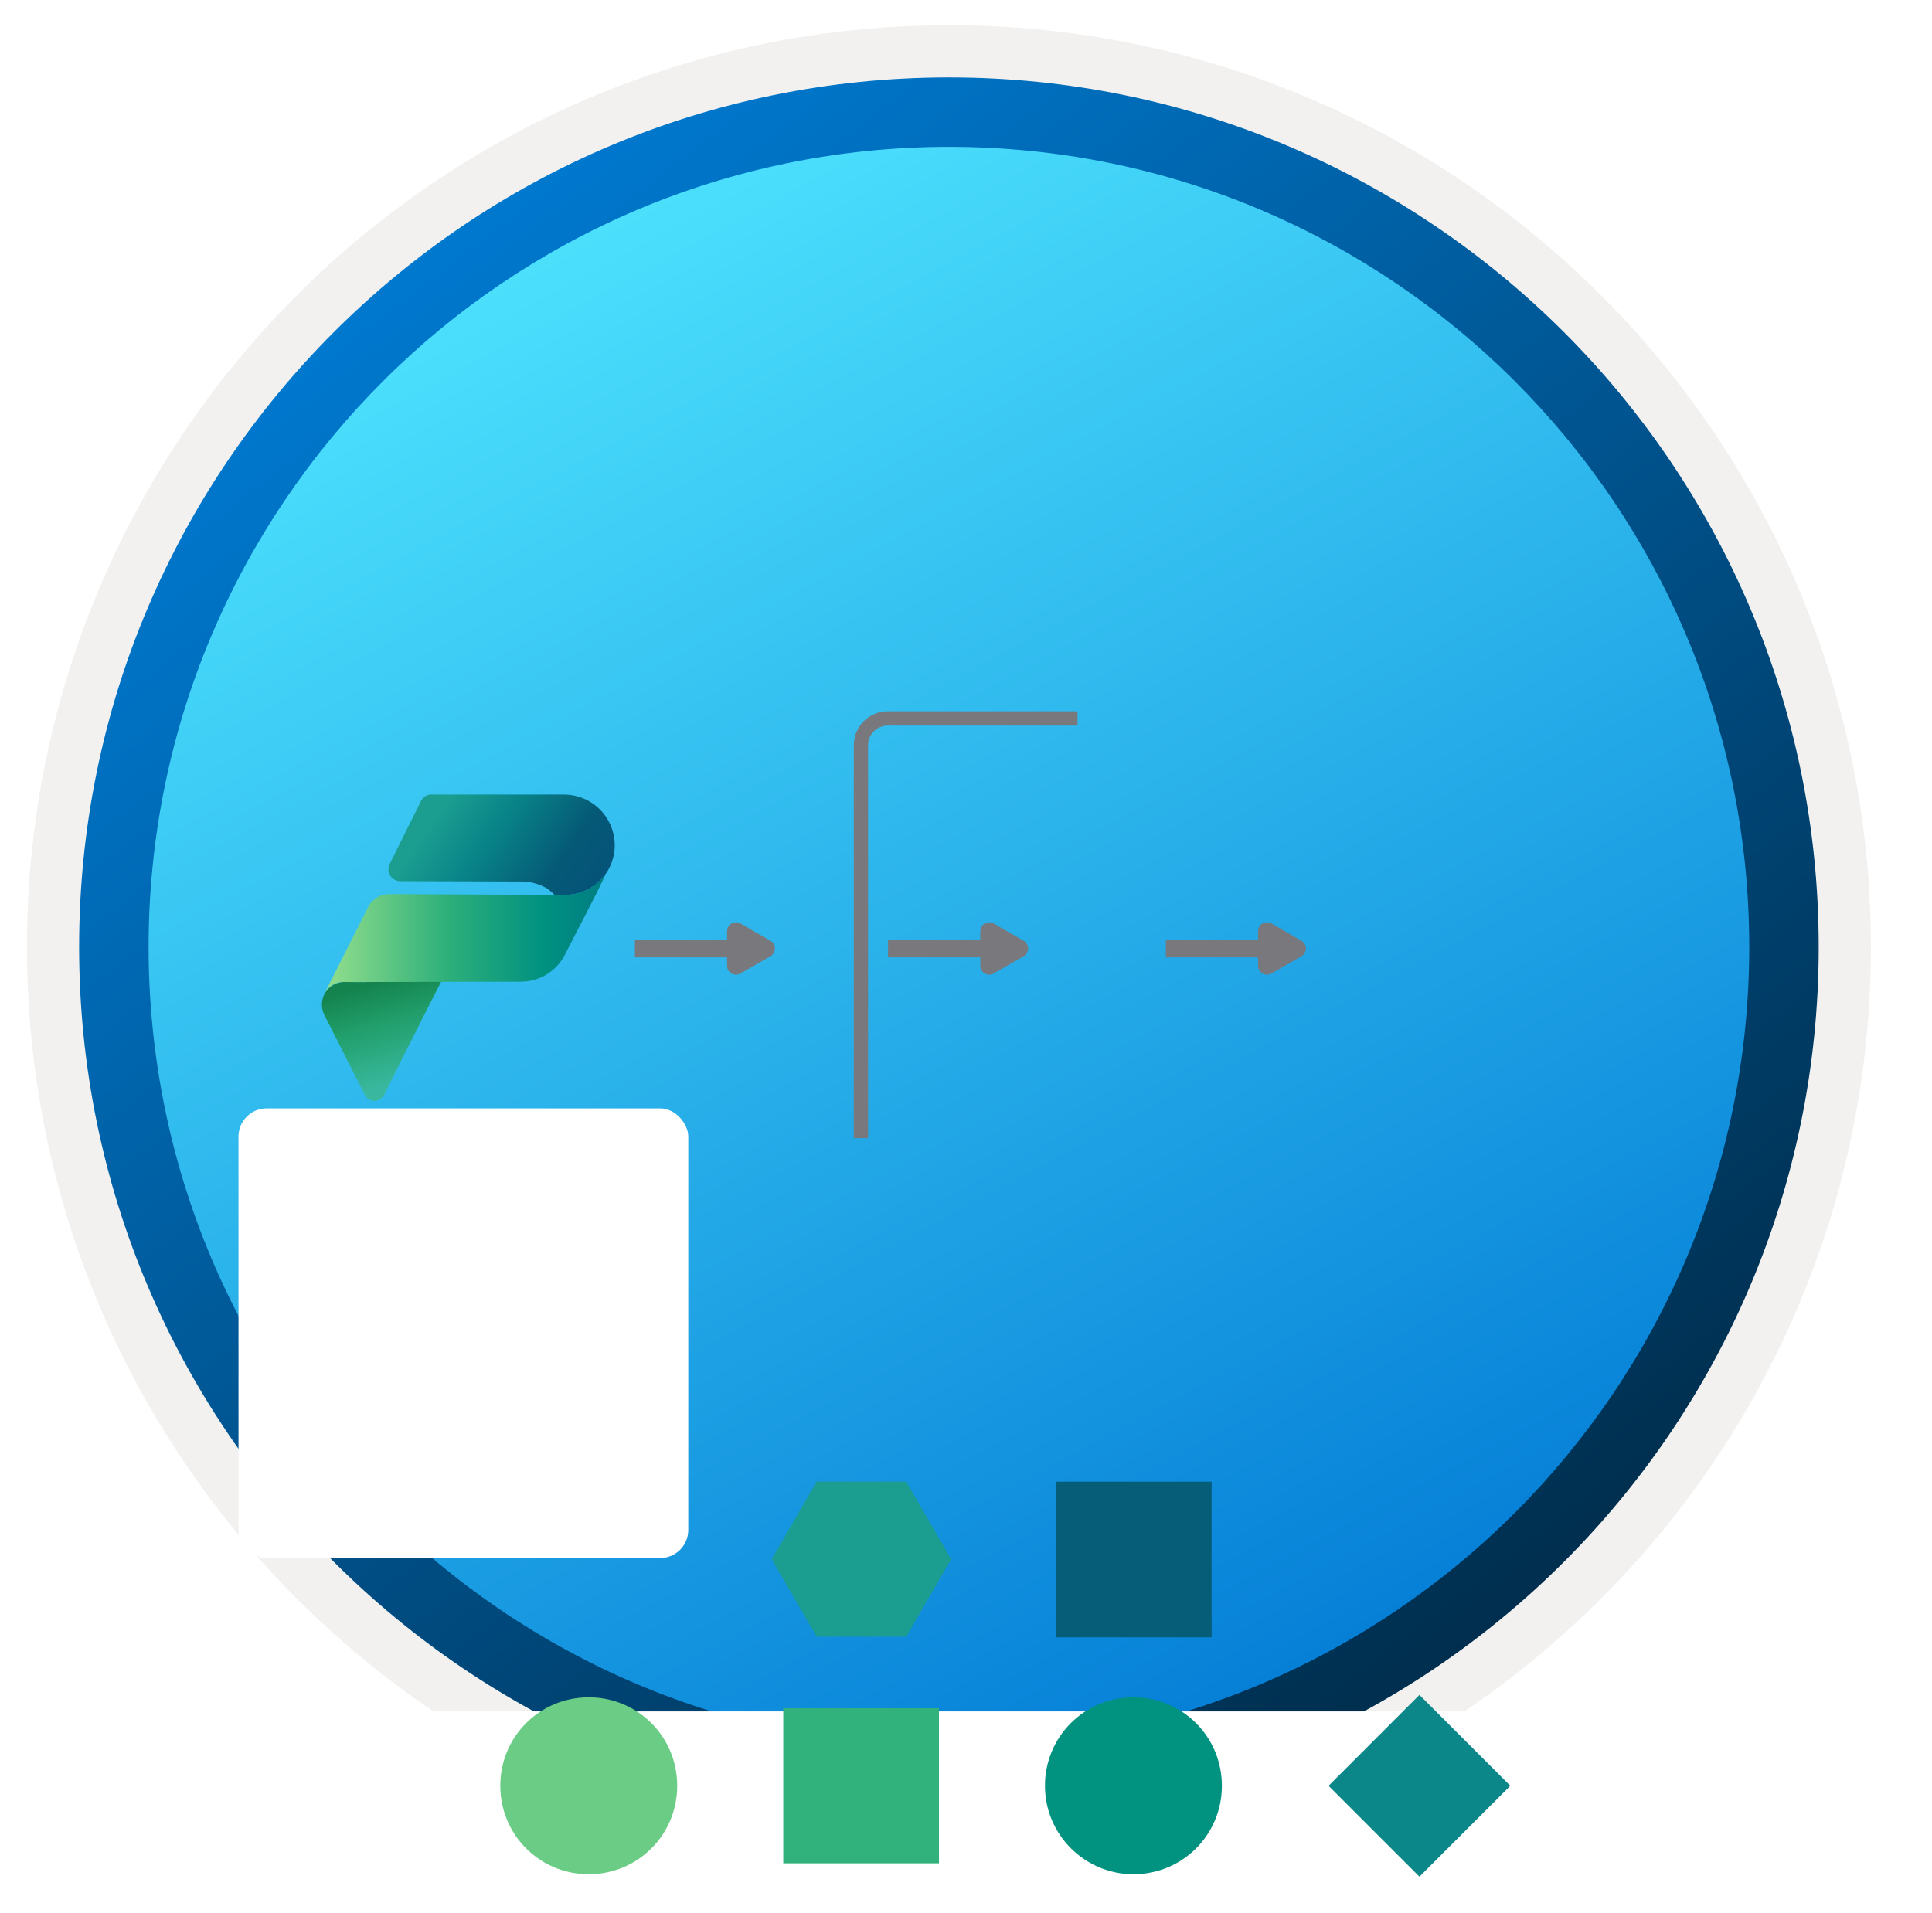 <svg width="103" height="102" viewBox="0 0 103 102" fill="none" xmlns="http://www.w3.org/2000/svg">
<g clip-path="url(#clip0_1626_1190)">
<path d="M50.589 96.851C24.993 96.851 4.238 76.106 4.238 50.5C4.238 24.893 24.993 4.149 50.589 4.149C76.186 4.149 96.94 24.903 96.94 50.5C96.94 76.097 76.186 96.851 50.589 96.851Z" fill="url(#paint0_linear_1626_1190)"/>
<path fill-rule="evenodd" clip-rule="evenodd" d="M96.04 50.5C96.04 75.602 75.691 95.95 50.59 95.95C25.488 95.95 5.139 75.602 5.139 50.5C5.139 25.399 25.488 5.05 50.59 5.05C75.691 5.05 96.04 25.399 96.04 50.5ZM50.59 1.347C77.741 1.347 99.743 23.349 99.743 50.5C99.743 77.651 77.731 99.654 50.59 99.654C23.438 99.654 1.436 77.642 1.436 50.5C1.436 23.349 23.438 1.347 50.59 1.347Z" fill="#F2F1F0"/>
<path fill-rule="evenodd" clip-rule="evenodd" d="M93.257 50.5C93.257 74.067 74.156 93.168 50.589 93.168C27.023 93.168 7.922 74.067 7.922 50.5C7.922 26.933 27.023 7.832 50.589 7.832C74.156 7.832 93.257 26.933 93.257 50.5ZM50.589 4.129C76.196 4.129 96.96 24.893 96.96 50.5C96.96 76.106 76.196 96.871 50.589 96.871C24.983 96.871 4.218 76.106 4.218 50.5C4.218 24.893 24.973 4.129 50.589 4.129Z" fill="url(#paint1_linear_1626_1190)"/>
<g filter="url(#filter0_ddddd_1626_1190)">
<g filter="url(#filter1_ddddd_1626_1190)">
<path d="M83.591 29.473V28.742C83.591 27.837 82.567 27.105 81.298 27.105H19.864C18.595 27.105 17.571 27.837 17.571 28.742V29.555V30.297V72.258C17.571 73.163 18.595 73.895 19.864 73.895H81.315C82.583 73.895 83.608 73.163 83.608 72.258V29.555C83.608 29.526 83.591 29.502 83.591 29.473Z" fill="white"/>
</g>
</g>
<path d="M57.445 38.313H47.326C46.538 38.313 45.899 38.952 45.899 39.739V60.692" stroke="#78787D" stroke-width="0.761" stroke-miterlimit="10" stroke-linejoin="round"/>
<path d="M62.156 50.577H68.537" stroke="#78787D" stroke-width="0.951" stroke-miterlimit="10" stroke-linejoin="round"/>
<path d="M67.072 49.655C67.072 49.289 67.469 49.061 67.786 49.244L69.385 50.168C69.701 50.351 69.701 50.808 69.384 50.991L67.785 51.912C67.468 52.095 67.072 51.866 67.072 51.5V49.655Z" fill="#78787D"/>
<path d="M47.344 50.577H53.724" stroke="#78787D" stroke-width="0.951" stroke-miterlimit="10" stroke-linejoin="round"/>
<path d="M52.261 49.655C52.261 49.289 52.657 49.061 52.974 49.244L54.573 50.168C54.89 50.351 54.89 50.808 54.572 50.991L52.974 51.912C52.657 52.095 52.261 51.866 52.261 51.5V49.655Z" fill="#78787D"/>
<path d="M33.846 50.577H40.227" stroke="#78787D" stroke-width="0.951" stroke-miterlimit="10" stroke-linejoin="round"/>
<path d="M38.762 49.655C38.762 49.289 39.158 49.061 39.475 49.244L41.074 50.168C41.391 50.351 41.391 50.808 41.074 50.991L39.475 51.912C39.158 52.095 38.762 51.866 38.762 51.5V49.655Z" fill="#78787D"/>
<g filter="url(#filter2_ddddd_1626_1190)">
<path d="M64.563 34.319H56.294V42.621H64.595V34.319H64.563Z" fill="#065D78"/>
<path d="M80.519 50.537L75.674 45.691L70.829 50.537L75.674 55.382L80.519 50.537Z" fill="#0B8789"/>
<path d="M50.06 46.401H41.758V54.67H50.06V46.401Z" fill="#31B17C"/>
<path d="M47.798 58.611H44.051C42.792 58.611 41.79 59.613 41.79 60.873V64.62C41.79 65.88 42.792 66.881 44.051 66.881H47.798C49.058 66.881 50.06 65.88 50.06 64.62V60.873C50.06 59.613 49.026 58.611 47.798 58.611Z" fill="#2EAD87"/>
<path d="M48.316 34.319H43.535L41.144 38.454L43.535 42.588H48.316L50.706 38.454L48.316 34.319Z" fill="#1B9D90"/>
<path d="M31.388 55.252C34.004 55.252 36.104 53.153 36.104 50.536C36.104 47.919 34.004 45.82 31.388 45.82C28.771 45.82 26.672 47.919 26.672 50.536C26.672 53.153 28.771 55.252 31.388 55.252Z" fill="#6ACC85"/>
<path d="M60.426 55.252C63.043 55.252 65.142 53.153 65.142 50.536C65.142 47.919 63.043 45.82 60.426 45.82C57.81 45.82 55.71 47.919 55.71 50.536C55.71 53.153 57.842 55.252 60.426 55.252Z" fill="#019280"/>
</g>
<g filter="url(#filter3_ddddd_1626_1190)">
<rect x="12.715" y="38.105" width="23.979" height="23.979" rx="1.5" fill="white"/>
</g>
<path d="M24.044 51.398C23.974 51.38 21.56 56.213 20.478 58.388C20.43 58.483 20.357 58.563 20.266 58.62C20.175 58.675 20.071 58.705 19.964 58.704C19.858 58.704 19.753 58.674 19.663 58.617C19.573 58.56 19.5 58.479 19.453 58.383L17.291 54.119C17.197 53.934 17.152 53.727 17.161 53.519C17.17 53.312 17.233 53.109 17.343 52.933C17.452 52.756 17.606 52.611 17.788 52.511C17.971 52.411 18.176 52.359 18.384 52.362L19.508 52.374L21.935 51.535L24.044 51.398Z" fill="url(#paint2_linear_1626_1190)"/>
<path d="M22.45 42.705L20.771 46.081C20.724 46.177 20.702 46.283 20.707 46.39C20.712 46.496 20.744 46.6 20.8 46.691C20.857 46.782 20.935 46.856 21.028 46.909C21.121 46.961 21.226 46.988 21.333 46.989L28.056 47.008C28.056 47.008 28.782 47.099 29.236 47.428C29.689 47.757 29.95 48.244 29.95 48.244L29.995 47.723H30.131C30.832 47.723 31.504 47.444 31.999 46.949C32.495 46.453 32.773 45.781 32.773 45.08C32.773 44.362 32.488 43.672 31.98 43.164C31.471 42.656 30.782 42.37 30.063 42.37H22.987C22.875 42.37 22.766 42.401 22.671 42.461C22.576 42.52 22.499 42.604 22.45 42.705Z" fill="url(#paint3_linear_1626_1190)"/>
<path d="M30.737 47.653C30.698 47.663 30.659 47.671 30.619 47.678H30.7L30.737 47.653Z" fill="url(#paint4_linear_1626_1190)"/>
<path d="M30.737 47.653L30.619 47.678C30.459 47.708 30.297 47.724 30.134 47.724L20.748 47.678C20.515 47.678 20.287 47.743 20.088 47.865C19.89 47.988 19.729 48.163 19.625 48.371L17.285 53.008L17.294 53.005C17.383 52.812 17.527 52.648 17.707 52.535C17.888 52.421 18.097 52.361 18.31 52.364L18.928 52.368L27.769 52.35C28.253 52.35 28.727 52.217 29.14 51.965C29.552 51.714 29.888 51.353 30.109 50.923L31.779 47.678L32.3 46.601L32.291 46.607C31.918 47.134 31.366 47.506 30.737 47.653Z" fill="url(#paint5_linear_1626_1190)"/>
</g>
<defs>
<filter id="filter0_ddddd_1626_1190" x="14.571" y="26.105" width="72.037" height="58.789" filterUnits="userSpaceOnUse" color-interpolation-filters="sRGB">
<feFlood flood-opacity="0" result="BackgroundImageFix"/>
<feColorMatrix in="SourceAlpha" type="matrix" values="0 0 0 0 0 0 0 0 0 0 0 0 0 0 0 0 0 0 127 0" result="hardAlpha"/>
<feOffset/>
<feColorMatrix type="matrix" values="0 0 0 0 0 0 0 0 0 0 0 0 0 0 0 0 0 0 0.1 0"/>
<feBlend mode="normal" in2="BackgroundImageFix" result="effect1_dropShadow_1626_1190"/>
<feColorMatrix in="SourceAlpha" type="matrix" values="0 0 0 0 0 0 0 0 0 0 0 0 0 0 0 0 0 0 127 0" result="hardAlpha"/>
<feOffset/>
<feGaussianBlur stdDeviation="0.5"/>
<feColorMatrix type="matrix" values="0 0 0 0 0 0 0 0 0 0 0 0 0 0 0 0 0 0 0.1 0"/>
<feBlend mode="normal" in2="effect1_dropShadow_1626_1190" result="effect2_dropShadow_1626_1190"/>
<feColorMatrix in="SourceAlpha" type="matrix" values="0 0 0 0 0 0 0 0 0 0 0 0 0 0 0 0 0 0 127 0" result="hardAlpha"/>
<feOffset dy="2"/>
<feGaussianBlur stdDeviation="1"/>
<feColorMatrix type="matrix" values="0 0 0 0 0 0 0 0 0 0 0 0 0 0 0 0 0 0 0.09 0"/>
<feBlend mode="normal" in2="effect2_dropShadow_1626_1190" result="effect3_dropShadow_1626_1190"/>
<feColorMatrix in="SourceAlpha" type="matrix" values="0 0 0 0 0 0 0 0 0 0 0 0 0 0 0 0 0 0 127 0" result="hardAlpha"/>
<feOffset dy="4"/>
<feGaussianBlur stdDeviation="1.5"/>
<feColorMatrix type="matrix" values="0 0 0 0 0 0 0 0 0 0 0 0 0 0 0 0 0 0 0.05 0"/>
<feBlend mode="normal" in2="effect3_dropShadow_1626_1190" result="effect4_dropShadow_1626_1190"/>
<feColorMatrix in="SourceAlpha" type="matrix" values="0 0 0 0 0 0 0 0 0 0 0 0 0 0 0 0 0 0 127 0" result="hardAlpha"/>
<feOffset dy="8"/>
<feGaussianBlur stdDeviation="1.5"/>
<feColorMatrix type="matrix" values="0 0 0 0 0 0 0 0 0 0 0 0 0 0 0 0 0 0 0.01 0"/>
<feBlend mode="normal" in2="effect4_dropShadow_1626_1190" result="effect5_dropShadow_1626_1190"/>
<feBlend mode="normal" in="SourceGraphic" in2="effect5_dropShadow_1626_1190" result="shape"/>
</filter>
<filter id="filter1_ddddd_1626_1190" x="7.925" y="25.176" width="85.328" height="85.372" filterUnits="userSpaceOnUse" color-interpolation-filters="sRGB">
<feFlood flood-opacity="0" result="BackgroundImageFix"/>
<feColorMatrix in="SourceAlpha" type="matrix" values="0 0 0 0 0 0 0 0 0 0 0 0 0 0 0 0 0 0 127 0" result="hardAlpha"/>
<feOffset/>
<feColorMatrix type="matrix" values="0 0 0 0 0 0 0 0 0 0 0 0 0 0 0 0 0 0 0.1 0"/>
<feBlend mode="normal" in2="BackgroundImageFix" result="effect1_dropShadow_1626_1190"/>
<feColorMatrix in="SourceAlpha" type="matrix" values="0 0 0 0 0 0 0 0 0 0 0 0 0 0 0 0 0 0 127 0" result="hardAlpha"/>
<feOffset dy="1.929"/>
<feGaussianBlur stdDeviation="1.929"/>
<feColorMatrix type="matrix" values="0 0 0 0 0 0 0 0 0 0 0 0 0 0 0 0 0 0 0.1 0"/>
<feBlend mode="normal" in2="effect1_dropShadow_1626_1190" result="effect2_dropShadow_1626_1190"/>
<feColorMatrix in="SourceAlpha" type="matrix" values="0 0 0 0 0 0 0 0 0 0 0 0 0 0 0 0 0 0 127 0" result="hardAlpha"/>
<feOffset dy="5.787"/>
<feGaussianBlur stdDeviation="2.894"/>
<feColorMatrix type="matrix" values="0 0 0 0 0 0 0 0 0 0 0 0 0 0 0 0 0 0 0.09 0"/>
<feBlend mode="normal" in2="effect2_dropShadow_1626_1190" result="effect3_dropShadow_1626_1190"/>
<feColorMatrix in="SourceAlpha" type="matrix" values="0 0 0 0 0 0 0 0 0 0 0 0 0 0 0 0 0 0 127 0" result="hardAlpha"/>
<feOffset dy="15.433"/>
<feGaussianBlur stdDeviation="4.823"/>
<feColorMatrix type="matrix" values="0 0 0 0 0 0 0 0 0 0 0 0 0 0 0 0 0 0 0.05 0"/>
<feBlend mode="normal" in2="effect3_dropShadow_1626_1190" result="effect4_dropShadow_1626_1190"/>
<feColorMatrix in="SourceAlpha" type="matrix" values="0 0 0 0 0 0 0 0 0 0 0 0 0 0 0 0 0 0 127 0" result="hardAlpha"/>
<feOffset dy="27.008"/>
<feGaussianBlur stdDeviation="4.823"/>
<feColorMatrix type="matrix" values="0 0 0 0 0 0 0 0 0 0 0 0 0 0 0 0 0 0 0.01 0"/>
<feBlend mode="normal" in2="effect4_dropShadow_1626_1190" result="effect5_dropShadow_1626_1190"/>
<feBlend mode="normal" in="SourceGraphic" in2="effect5_dropShadow_1626_1190" result="shape"/>
</filter>
<filter id="filter2_ddddd_1626_1190" x="17.163" y="33.368" width="72.865" height="66.792" filterUnits="userSpaceOnUse" color-interpolation-filters="sRGB">
<feFlood flood-opacity="0" result="BackgroundImageFix"/>
<feColorMatrix in="SourceAlpha" type="matrix" values="0 0 0 0 0 0 0 0 0 0 0 0 0 0 0 0 0 0 127 0" result="hardAlpha"/>
<feOffset/>
<feColorMatrix type="matrix" values="0 0 0 0 0 0 0 0 0 0 0 0 0 0 0 0 0 0 0.1 0"/>
<feBlend mode="normal" in2="BackgroundImageFix" result="effect1_dropShadow_1626_1190"/>
<feColorMatrix in="SourceAlpha" type="matrix" values="0 0 0 0 0 0 0 0 0 0 0 0 0 0 0 0 0 0 127 0" result="hardAlpha"/>
<feOffset dy="1.902"/>
<feGaussianBlur stdDeviation="1.426"/>
<feColorMatrix type="matrix" values="0 0 0 0 0 0 0 0 0 0 0 0 0 0 0 0 0 0 0.1 0"/>
<feBlend mode="normal" in2="effect1_dropShadow_1626_1190" result="effect2_dropShadow_1626_1190"/>
<feColorMatrix in="SourceAlpha" type="matrix" values="0 0 0 0 0 0 0 0 0 0 0 0 0 0 0 0 0 0 127 0" result="hardAlpha"/>
<feOffset dy="5.705"/>
<feGaussianBlur stdDeviation="2.852"/>
<feColorMatrix type="matrix" values="0 0 0 0 0 0 0 0 0 0 0 0 0 0 0 0 0 0 0.09 0"/>
<feBlend mode="normal" in2="effect2_dropShadow_1626_1190" result="effect3_dropShadow_1626_1190"/>
<feColorMatrix in="SourceAlpha" type="matrix" values="0 0 0 0 0 0 0 0 0 0 0 0 0 0 0 0 0 0 127 0" result="hardAlpha"/>
<feOffset dy="13.312"/>
<feGaussianBlur stdDeviation="4.279"/>
<feColorMatrix type="matrix" values="0 0 0 0 0 0 0 0 0 0 0 0 0 0 0 0 0 0 0.05 0"/>
<feBlend mode="normal" in2="effect3_dropShadow_1626_1190" result="effect4_dropShadow_1626_1190"/>
<feColorMatrix in="SourceAlpha" type="matrix" values="0 0 0 0 0 0 0 0 0 0 0 0 0 0 0 0 0 0 127 0" result="hardAlpha"/>
<feOffset dy="23.771"/>
<feGaussianBlur stdDeviation="4.754"/>
<feColorMatrix type="matrix" values="0 0 0 0 0 0 0 0 0 0 0 0 0 0 0 0 0 0 0.01 0"/>
<feBlend mode="normal" in2="effect4_dropShadow_1626_1190" result="effect5_dropShadow_1626_1190"/>
<feBlend mode="normal" in="SourceGraphic" in2="effect5_dropShadow_1626_1190" result="shape"/>
</filter>
<filter id="filter3_ddddd_1626_1190" x="8.715" y="37.105" width="31.979" height="39.979" filterUnits="userSpaceOnUse" color-interpolation-filters="sRGB">
<feFlood flood-opacity="0" result="BackgroundImageFix"/>
<feColorMatrix in="SourceAlpha" type="matrix" values="0 0 0 0 0 0 0 0 0 0 0 0 0 0 0 0 0 0 127 0" result="hardAlpha"/>
<feOffset/>
<feColorMatrix type="matrix" values="0 0 0 0 0 0 0 0 0 0 0 0 0 0 0 0 0 0 0.1 0"/>
<feBlend mode="normal" in2="BackgroundImageFix" result="effect1_dropShadow_1626_1190"/>
<feColorMatrix in="SourceAlpha" type="matrix" values="0 0 0 0 0 0 0 0 0 0 0 0 0 0 0 0 0 0 127 0" result="hardAlpha"/>
<feOffset dy="1"/>
<feGaussianBlur stdDeviation="1"/>
<feColorMatrix type="matrix" values="0 0 0 0 0 0 0 0 0 0 0 0 0 0 0 0 0 0 0.1 0"/>
<feBlend mode="normal" in2="effect1_dropShadow_1626_1190" result="effect2_dropShadow_1626_1190"/>
<feColorMatrix in="SourceAlpha" type="matrix" values="0 0 0 0 0 0 0 0 0 0 0 0 0 0 0 0 0 0 127 0" result="hardAlpha"/>
<feOffset dy="3"/>
<feGaussianBlur stdDeviation="1.5"/>
<feColorMatrix type="matrix" values="0 0 0 0 0 0 0 0 0 0 0 0 0 0 0 0 0 0 0.09 0"/>
<feBlend mode="normal" in2="effect2_dropShadow_1626_1190" result="effect3_dropShadow_1626_1190"/>
<feColorMatrix in="SourceAlpha" type="matrix" values="0 0 0 0 0 0 0 0 0 0 0 0 0 0 0 0 0 0 127 0" result="hardAlpha"/>
<feOffset dy="6"/>
<feGaussianBlur stdDeviation="2"/>
<feColorMatrix type="matrix" values="0 0 0 0 0 0 0 0 0 0 0 0 0 0 0 0 0 0 0.05 0"/>
<feBlend mode="normal" in2="effect3_dropShadow_1626_1190" result="effect4_dropShadow_1626_1190"/>
<feColorMatrix in="SourceAlpha" type="matrix" values="0 0 0 0 0 0 0 0 0 0 0 0 0 0 0 0 0 0 127 0" result="hardAlpha"/>
<feOffset dy="11"/>
<feGaussianBlur stdDeviation="2"/>
<feColorMatrix type="matrix" values="0 0 0 0 0 0 0 0 0 0 0 0 0 0 0 0 0 0 0.01 0"/>
<feBlend mode="normal" in2="effect4_dropShadow_1626_1190" result="effect5_dropShadow_1626_1190"/>
<feBlend mode="normal" in="SourceGraphic" in2="effect5_dropShadow_1626_1190" result="shape"/>
</filter>
<linearGradient id="paint0_linear_1626_1190" x1="24.875" y1="8.997" x2="99.781" y2="148.193" gradientUnits="userSpaceOnUse">
<stop offset="0" stop-color="#50E6FF"/>
<stop offset="0.623" stop-color="#0078D4"/>
</linearGradient>
<linearGradient id="paint1_linear_1626_1190" x1="15.176" y1="10.723" x2="82.719" y2="98.121" gradientUnits="userSpaceOnUse">
<stop stop-color="#007ED8"/>
<stop offset="0.915" stop-color="#002D4C"/>
</linearGradient>
<linearGradient id="paint2_linear_1626_1190" x1="20.512" y1="52.249" x2="21.992" y2="57.505" gradientUnits="userSpaceOnUse">
<stop stop-color="#14834E"/>
<stop offset="0.38" stop-color="#209D69"/>
<stop offset="0.71" stop-color="#2DAC85"/>
<stop offset="1" stop-color="#3AB89F"/>
</linearGradient>
<linearGradient id="paint3_linear_1626_1190" x1="21.822" y1="41.771" x2="33.252" y2="49.681" gradientUnits="userSpaceOnUse">
<stop offset="0.16" stop-color="#1B9D90"/>
<stop offset="0.37" stop-color="#088488"/>
<stop offset="0.65" stop-color="#055976"/>
<stop offset="1" stop-color="#054D7C"/>
</linearGradient>
<linearGradient id="paint4_linear_1626_1190" x1="30.619" y1="47.666" x2="30.737" y2="47.666" gradientUnits="userSpaceOnUse">
<stop stop-color="#94DF8C"/>
<stop offset="0.35" stop-color="#2FB07B"/>
<stop offset="0.71" stop-color="#009180"/>
<stop offset="1" stop-color="#007D83"/>
</linearGradient>
<linearGradient id="paint5_linear_1626_1190" x1="17.285" y1="49.805" x2="32.3" y2="49.805" gradientUnits="userSpaceOnUse">
<stop stop-color="#94DF8C"/>
<stop offset="0.43" stop-color="#2FB07B"/>
<stop offset="0.78" stop-color="#009180"/>
<stop offset="1" stop-color="#007D83"/>
</linearGradient>
<clipPath id="clip0_1626_1190">
<rect width="102" height="102" fill="white" transform="translate(0.089)"/>
</clipPath>
</defs>
</svg>
